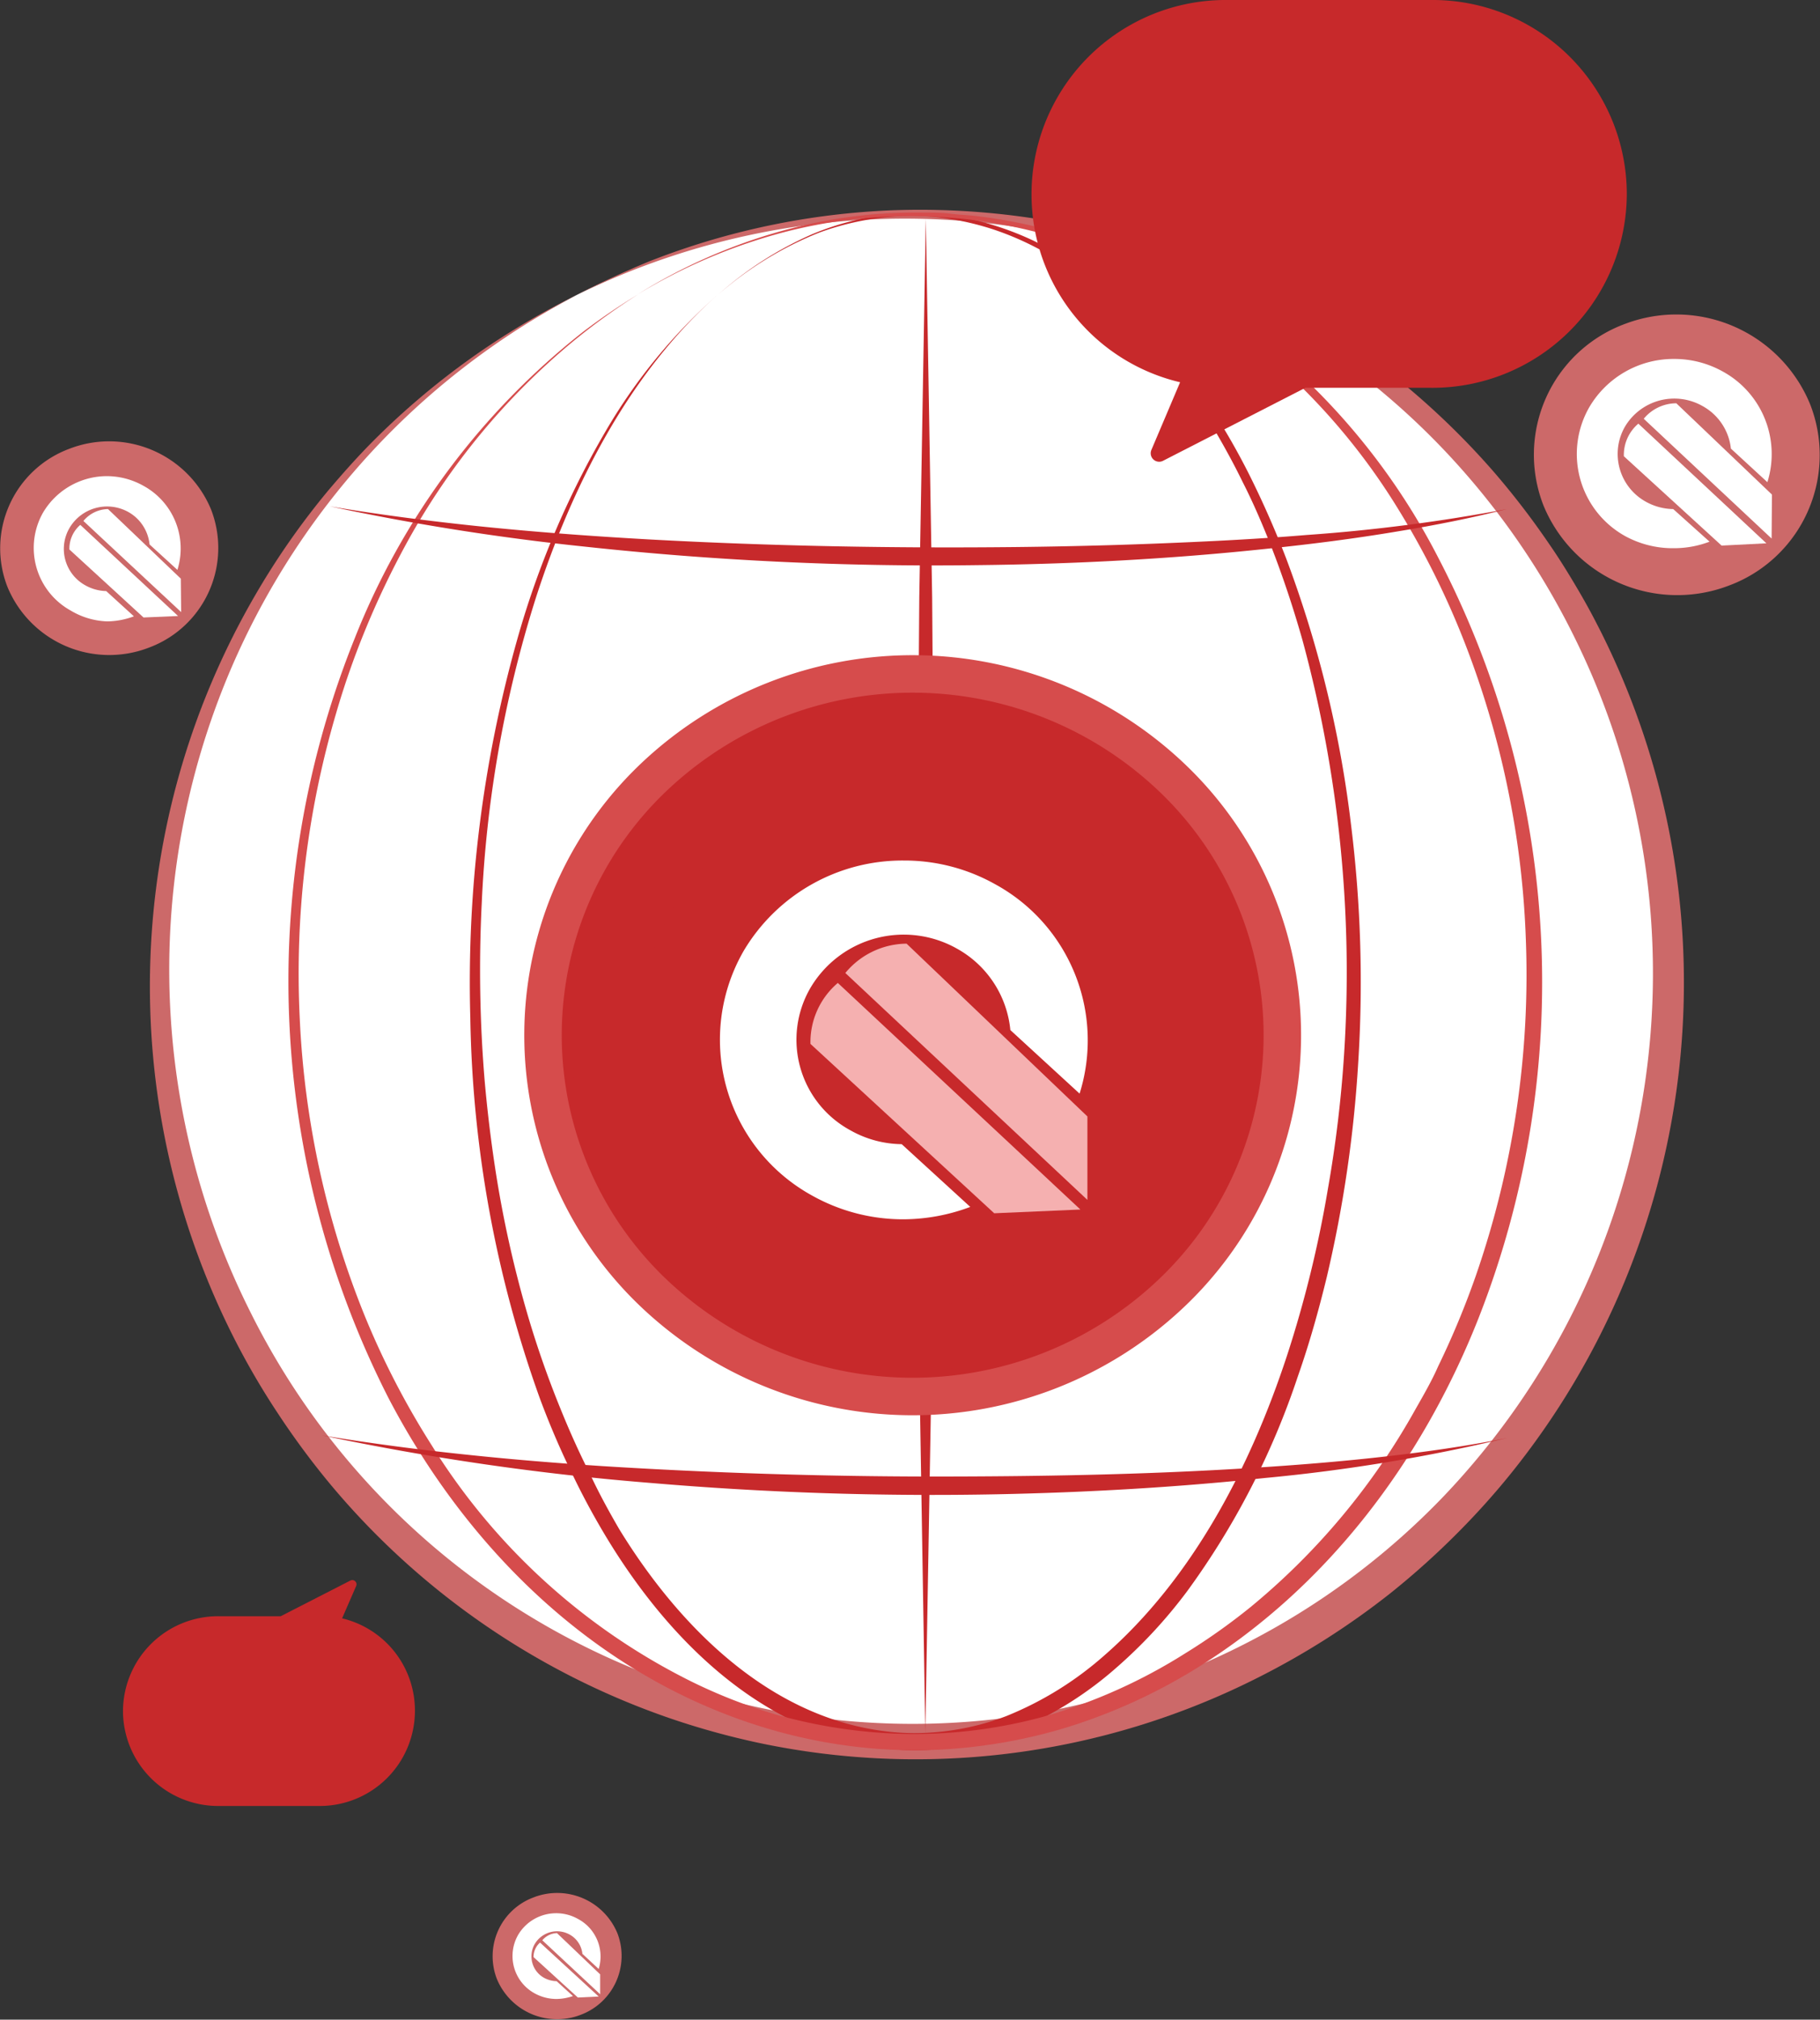 <svg id="Layer_1" data-name="Layer 1" xmlns="http://www.w3.org/2000/svg" viewBox="0 0 111.72 123.9"><rect x="0" y="0" width="111.72" height="123.9" fill="#333333" stroke="none"/><defs><style>.cls-1{fill:#fff;}.cls-1,.cls-5,.cls-6,.cls-7,.cls-8{fill-rule:evenodd;}.cls-2,.cls-8{fill:#cc6969;}.cls-3,.cls-5,.cls-6{fill:#c7292b;}.cls-4{fill:#d64c4c;}.cls-5{stroke:#d64c4c;stroke-linecap:round;stroke-linejoin:round;stroke-width:2.3px;}.cls-7{fill:#f5b0b0;}</style></defs><title>STEP-2</title><path class="cls-1" d="M36.72,22.27A46.09,46.09,0,0,1,98.81,43.33,47.1,47.1,0,0,1,78,106.12,46.09,46.09,0,0,1,15.9,85.06,47.1,47.1,0,0,1,36.72,22.27Z" transform="translate(-1.25 -4.21)"/><path class="cls-2" d="M36.72,22.27c1.4-.72,2.85-1.39,4.32-2a45.66,45.66,0,0,1,15-3.16A46.44,46.44,0,0,1,72,19.33a46.65,46.65,0,0,1,12.68,6.34,47.55,47.55,0,0,1,8.19,7.4,48.3,48.3,0,0,1,3.46,4.49c.64.92,1.23,1.88,1.8,2.85s.95,1.69,1.39,2.56A48,48,0,0,1,93.92,94.7a46.25,46.25,0,0,1-3.11,3.46,48.58,48.58,0,0,1-4.2,3.78,47.64,47.64,0,0,1-8.13,5.18,46.57,46.57,0,0,1-30.7,4,47.58,47.58,0,0,1-5.26-1.45A47.1,47.1,0,0,1,21.69,95.46a48.75,48.75,0,0,1-3.4-4.57,46.35,46.35,0,0,1-2.88-5A47.73,47.73,0,0,1,16.9,40.75a46.58,46.58,0,0,1,4.55-6.51c.74-.87,1.49-1.72,2.29-2.55a46.79,46.79,0,0,1,13-9.42,46.34,46.34,0,0,0-12.55,9.52,46.81,46.81,0,0,0-7.56,52.93v0a45.57,45.57,0,0,0,33.74,24.71,44.87,44.87,0,0,0,27.15-4.3h0A45.51,45.51,0,0,0,89.87,96a46.49,46.49,0,0,0,8.22-52.3s0,0,0,0a46.54,46.54,0,0,0-8.55-12.25,45.67,45.67,0,0,0-52.83-9.17Z" transform="translate(-1.25 -4.21)"/><path class="cls-3" d="M45.35,22.27a21.9,21.9,0,0,1,5.73-3.68A17,17,0,0,1,54,17.66c.34-.08.7-.16,1-.21s.78-.1,1.18-.13a14.43,14.43,0,0,1,2.37,0,15.8,15.8,0,0,1,3.12.54A18.48,18.48,0,0,1,64.74,19c4.52,2.19,8,6,10.77,10.12a42.4,42.4,0,0,1,2.54,4.44c.79,1.6,1.5,3.22,2.14,4.88a69.76,69.76,0,0,1,4,16.43,78.17,78.17,0,0,1,.43,14.59,77.36,77.36,0,0,1-1.93,13.11c-.5,2.05-1.07,4.08-1.77,6.07a48,48,0,0,1-6.8,13.19,30.13,30.13,0,0,1-4.38,4.72,22.22,22.22,0,0,1-5.89,3.72,17.5,17.5,0,0,1-5.28,1.27,15.33,15.33,0,0,1-3.64-.16c-7.54-1.23-13.2-7.22-16.87-13.56-.55-.95-1.07-1.92-1.55-2.91A51.67,51.67,0,0,1,34.39,90a72.27,72.27,0,0,1-4.27-23.34A77.53,77.53,0,0,1,33,43.44a54.72,54.72,0,0,1,5.44-12.8,33.84,33.84,0,0,1,6.89-8.37c-5.49,4.84-9,11.82-11.21,18.69a72.83,72.83,0,0,0-3.3,18.69A81.87,81.87,0,0,0,31,70.5q.24,2.72.65,5.41a69.62,69.62,0,0,0,2,9,60.05,60.05,0,0,0,2,5.71c.55,1.36,1.15,2.7,1.81,4C38,95.78,38.6,96.88,39.25,98c3.63,5.93,9.2,11.59,16.45,12.43a14.24,14.24,0,0,0,2.77.06,15.79,15.79,0,0,0,4.54-1,20.82,20.82,0,0,0,6-3.7h0c5.46-4.75,9-11.61,11.23-18.38a70.66,70.66,0,0,0,2.52-10.25,75.21,75.21,0,0,0,1-8.34,77.72,77.72,0,0,0-2.55-25.31c-.55-1.94-1.18-3.85-1.91-5.73-.54-1.37-1.12-2.73-1.77-4-.55-1.13-1.16-2.24-1.8-3.32C72.55,25.16,68,20.16,62.12,18.25a17.1,17.1,0,0,0-3.06-.68,14.38,14.38,0,0,0-2.86-.08,16.77,16.77,0,0,0-4.69,1A21.36,21.36,0,0,0,45.35,22.27Z" transform="translate(-1.25 -4.21)"/><path class="cls-4" d="M40.39,22.27a33.78,33.78,0,0,1,10.88-4.39,31.09,31.09,0,0,1,6.67-.63c.56,0,1.11,0,1.66.07s1,.08,1.47.13a32.3,32.3,0,0,1,10.53,3.1A41.13,41.13,0,0,1,89.52,38.39,56.36,56.36,0,0,1,92,85.1c-3.46,8.74-9.3,16.53-17.38,21.5a34.53,34.53,0,0,1-8.25,3.69A32.69,32.69,0,0,1,59,111.54a31.06,31.06,0,0,1-6.17-.3,32.15,32.15,0,0,1-5.48-1.31C37.52,106.67,29.87,99.1,25.11,90A56.34,56.34,0,0,1,23,43.43,44.93,44.93,0,0,1,37,24.6a38.12,38.12,0,0,1,3.42-2.33,39.44,39.44,0,0,0-4,2.89A42.67,42.67,0,0,0,26.21,37.53,52.81,52.81,0,0,0,23.61,43a50.63,50.63,0,0,0-1.72,4.94,56.57,56.57,0,0,0-2.24,18.75,55.19,55.19,0,0,0,4,18.27,50.06,50.06,0,0,0,4.11,7.93,39.35,39.35,0,0,0,16,14.51,32.65,32.65,0,0,0,5.15,2,31.75,31.75,0,0,0,7.87,1.18,30.19,30.19,0,0,0,8.71-1.11A33.32,33.32,0,0,0,74,105.64h0a38.37,38.37,0,0,0,4-2.83A42.39,42.39,0,0,0,88.14,90.66c.49-.86,1-1.74,1.39-2.63a51.9,51.9,0,0,0,2.31-5.55,56.33,56.33,0,0,0,3.07-20.72,55,55,0,0,0-.82-7.68,55.4,55.4,0,0,0-3-10.62h0a50.78,50.78,0,0,0-4-8,39.66,39.66,0,0,0-16-14.73,33.35,33.35,0,0,0-5.19-2,32,32,0,0,0-5.39-1.08c-.86-.09-1.71-.14-2.57-.17a30.74,30.74,0,0,0-8.85,1.05A34,34,0,0,0,40.39,22.27Z" transform="translate(-1.25 -4.21)"/><polygon class="cls-3" points="56.83 13.41 57.22 36.64 57.38 59.87 57.2 83.1 56.8 106.33 56.42 83.1 56.26 59.87 56.43 36.64 56.83 13.41"/><path class="cls-3" d="M21.49,35.27c3,.51,6,.89,8.93,1.2,3.54.37,7.09.63,10.64.83,7.49.41,15,.55,22.5.47q5.68-.06,11.37-.33c2.17-.1,4.35-.23,6.52-.41a105.8,105.8,0,0,0,12.3-1.59c-2.22.56-4.45,1-6.71,1.37-2.67.45-5.37.79-8.07,1.07-5.94.63-11.89.94-17.86,1a199.13,199.13,0,0,1-24-1.14A148.78,148.78,0,0,1,21.49,35.27Z" transform="translate(-1.25 -4.21)"/><path class="cls-3" d="M21,92.26c3,.5,6,.89,9,1.2,2.74.29,5.48.51,8.22.69q10.08.63,20.17.64c6.52,0,13.06-.11,19.57-.52,2.76-.17,5.51-.39,8.26-.7,2.53-.29,5.06-.64,7.56-1.15a106.79,106.79,0,0,1-14.89,2.46c-5.48.58-11,.89-16.49,1a203.7,203.7,0,0,1-21.25-.7A159.3,159.3,0,0,1,21,92.26Z" transform="translate(-1.25 -4.21)"/><path class="cls-5" d="M41.36,51.91a23.09,23.09,0,0,1,32.09.26,21.8,21.8,0,0,1-.27,31.35,23.08,23.08,0,0,1-32.09-.26A21.82,21.82,0,0,1,41.36,51.91Z" transform="translate(-1.25 -4.21)"/><path class="cls-6" d="M49.69,48.58A21.22,21.22,0,0,1,77,60.23,20.41,20.41,0,0,1,65,86.87,21.21,21.21,0,0,1,37.76,75.22,20.42,20.42,0,0,1,49.69,48.58Z" transform="translate(-1.25 -4.21)"/><path class="cls-6" d="M51,52.88a16.81,16.81,0,0,1,21.61,9.24A16.19,16.19,0,0,1,63.1,83.23,16.82,16.82,0,0,1,41.49,74,16.19,16.19,0,0,1,51,52.88Z" transform="translate(-1.25 -4.21)"/><path class="cls-1" d="M51.13,77.57a10.91,10.91,0,0,1-4.21-15.06A11.34,11.34,0,0,1,56.7,57h.07a11.4,11.4,0,0,1,5.56,1.45,10.91,10.91,0,0,1,5.19,12.85h0l-4.25-3.9A6.41,6.41,0,0,0,60,62.41,6.65,6.65,0,0,0,51,64.81a6.32,6.32,0,0,0,2.45,8.74,6.53,6.53,0,0,0,3.15.85l4.21,3.85h0a11.8,11.8,0,0,1-4.08.76h-.08A11.43,11.43,0,0,1,51.13,77.57Z" transform="translate(-1.25 -4.21)"/><path class="cls-7" d="M68,77.82,53.14,63.9a4.93,4.93,0,0,1,3.76-1.8L68,72.7Z" transform="translate(-1.25 -4.21)"/><path class="cls-7" d="M62.28,78.64,51,68.25a4.76,4.76,0,0,1,1.68-3.74l14.89,13.9Z" transform="translate(-1.25 -4.21)"/><path class="cls-6" d="M89.05,4.21H76.63A11.92,11.92,0,0,0,64.57,16v.24a11.84,11.84,0,0,0,9.12,11.42l-1.77,4.17a.52.52,0,0,0,.72.65L81.38,28h7.67a11.93,11.93,0,0,0,12.06-11.78V16A11.92,11.92,0,0,0,89.05,4.21Z" transform="translate(-1.25 -4.21)"/><path class="cls-6" d="M14.71,115h6.1a5.84,5.84,0,0,0,5.91-5.78v-.12a5.81,5.81,0,0,0-4.47-5.61l.87-2a.26.26,0,0,0-.36-.32l-4.28,2.19H14.71a5.84,5.84,0,0,0-5.91,5.78v.12A5.84,5.84,0,0,0,14.71,115Z" transform="translate(-1.25 -4.21)"/><path class="cls-8" d="M34,120.61a4,4,0,0,1,5.15,2.2,3.86,3.86,0,0,1-2.25,5,4,4,0,0,1-5.15-2.2A3.85,3.85,0,0,1,34,120.61Z" transform="translate(-1.25 -4.21)"/><path class="cls-1" d="M34.06,126.49a2.61,2.61,0,0,1-1-3.59,2.71,2.71,0,0,1,2.33-1.32h0a2.7,2.7,0,0,1,1.32.34A2.61,2.61,0,0,1,38,125h0l-1-.93a1.53,1.53,0,0,0-.78-1.18,1.59,1.59,0,0,0-2.14.57,1.51,1.51,0,0,0,.58,2.09,1.72,1.72,0,0,0,.76.2l1,.91h0a3.2,3.2,0,0,1-1,.18h0A2.78,2.78,0,0,1,34.06,126.49Z" transform="translate(-1.25 -4.21)"/><path class="cls-1" d="M38.09,126.55l-3.55-3.31a1.21,1.21,0,0,1,.9-.44l2.65,2.53Z" transform="translate(-1.25 -4.21)"/><path class="cls-1" d="M36.72,126.75,34,124.27a1.18,1.18,0,0,1,.4-.89L38,126.69Z" transform="translate(-1.25 -4.21)"/><path class="cls-8" d="M101,24.08A8.88,8.88,0,0,1,112.36,29a8.54,8.54,0,0,1-5,11.14A8.88,8.88,0,0,1,96,35.23,8.55,8.55,0,0,1,101,24.08Z" transform="translate(-1.25 -4.21)"/><path class="cls-1" d="M101.05,37.12a5.76,5.76,0,0,1-2.23-7.95A6,6,0,0,1,104,26.23h0A6.1,6.1,0,0,1,107,27a5.77,5.77,0,0,1,2.74,6.79h0l-2.24-2.06a3.39,3.39,0,0,0-1.74-2.61A3.52,3.52,0,0,0,101,30.38a3.35,3.35,0,0,0,1.3,4.62,3.55,3.55,0,0,0,1.66.44l2.23,2h0a6.11,6.11,0,0,1-2.15.4h0A6.1,6.1,0,0,1,101.05,37.12Z" transform="translate(-1.25 -4.21)"/><path class="cls-1" d="M110,37.25l-7.85-7.35a2.6,2.6,0,0,1,2-.95l5.87,5.6Z" transform="translate(-1.25 -4.21)"/><path class="cls-1" d="M106.93,37.68l-6-5.48a2.51,2.51,0,0,1,.89-2l7.86,7.34Z" transform="translate(-1.25 -4.21)"/><path class="cls-8" d="M5.51,31.74a6.77,6.77,0,0,1,8.69,3.71,6.52,6.52,0,0,1-3.81,8.49,6.76,6.76,0,0,1-8.68-3.72A6.51,6.51,0,0,1,5.51,31.74Z" transform="translate(-1.25 -4.21)"/><path class="cls-1" d="M5.58,41.66a4.39,4.39,0,0,1-1.69-6,4.56,4.56,0,0,1,3.93-2.24h0a4.59,4.59,0,0,1,2.23.59,4.38,4.38,0,0,1,2.09,5.16h0l-1.71-1.56a2.57,2.57,0,0,0-1.32-2,2.68,2.68,0,0,0-3.6,1,2.55,2.55,0,0,0,1,3.52,2.74,2.74,0,0,0,1.26.34l1.7,1.55h0a4.82,4.82,0,0,1-1.64.31h0A4.66,4.66,0,0,1,5.58,41.66Z" transform="translate(-1.25 -4.21)"/><path class="cls-1" d="M12.37,41.76l-6-5.59a2,2,0,0,1,1.51-.73l4.47,4.27Z" transform="translate(-1.25 -4.21)"/><path class="cls-1" d="M10.06,42.09,5.51,37.92a1.92,1.92,0,0,1,.67-1.51l6,5.59Z" transform="translate(-1.25 -4.21)"/></svg>